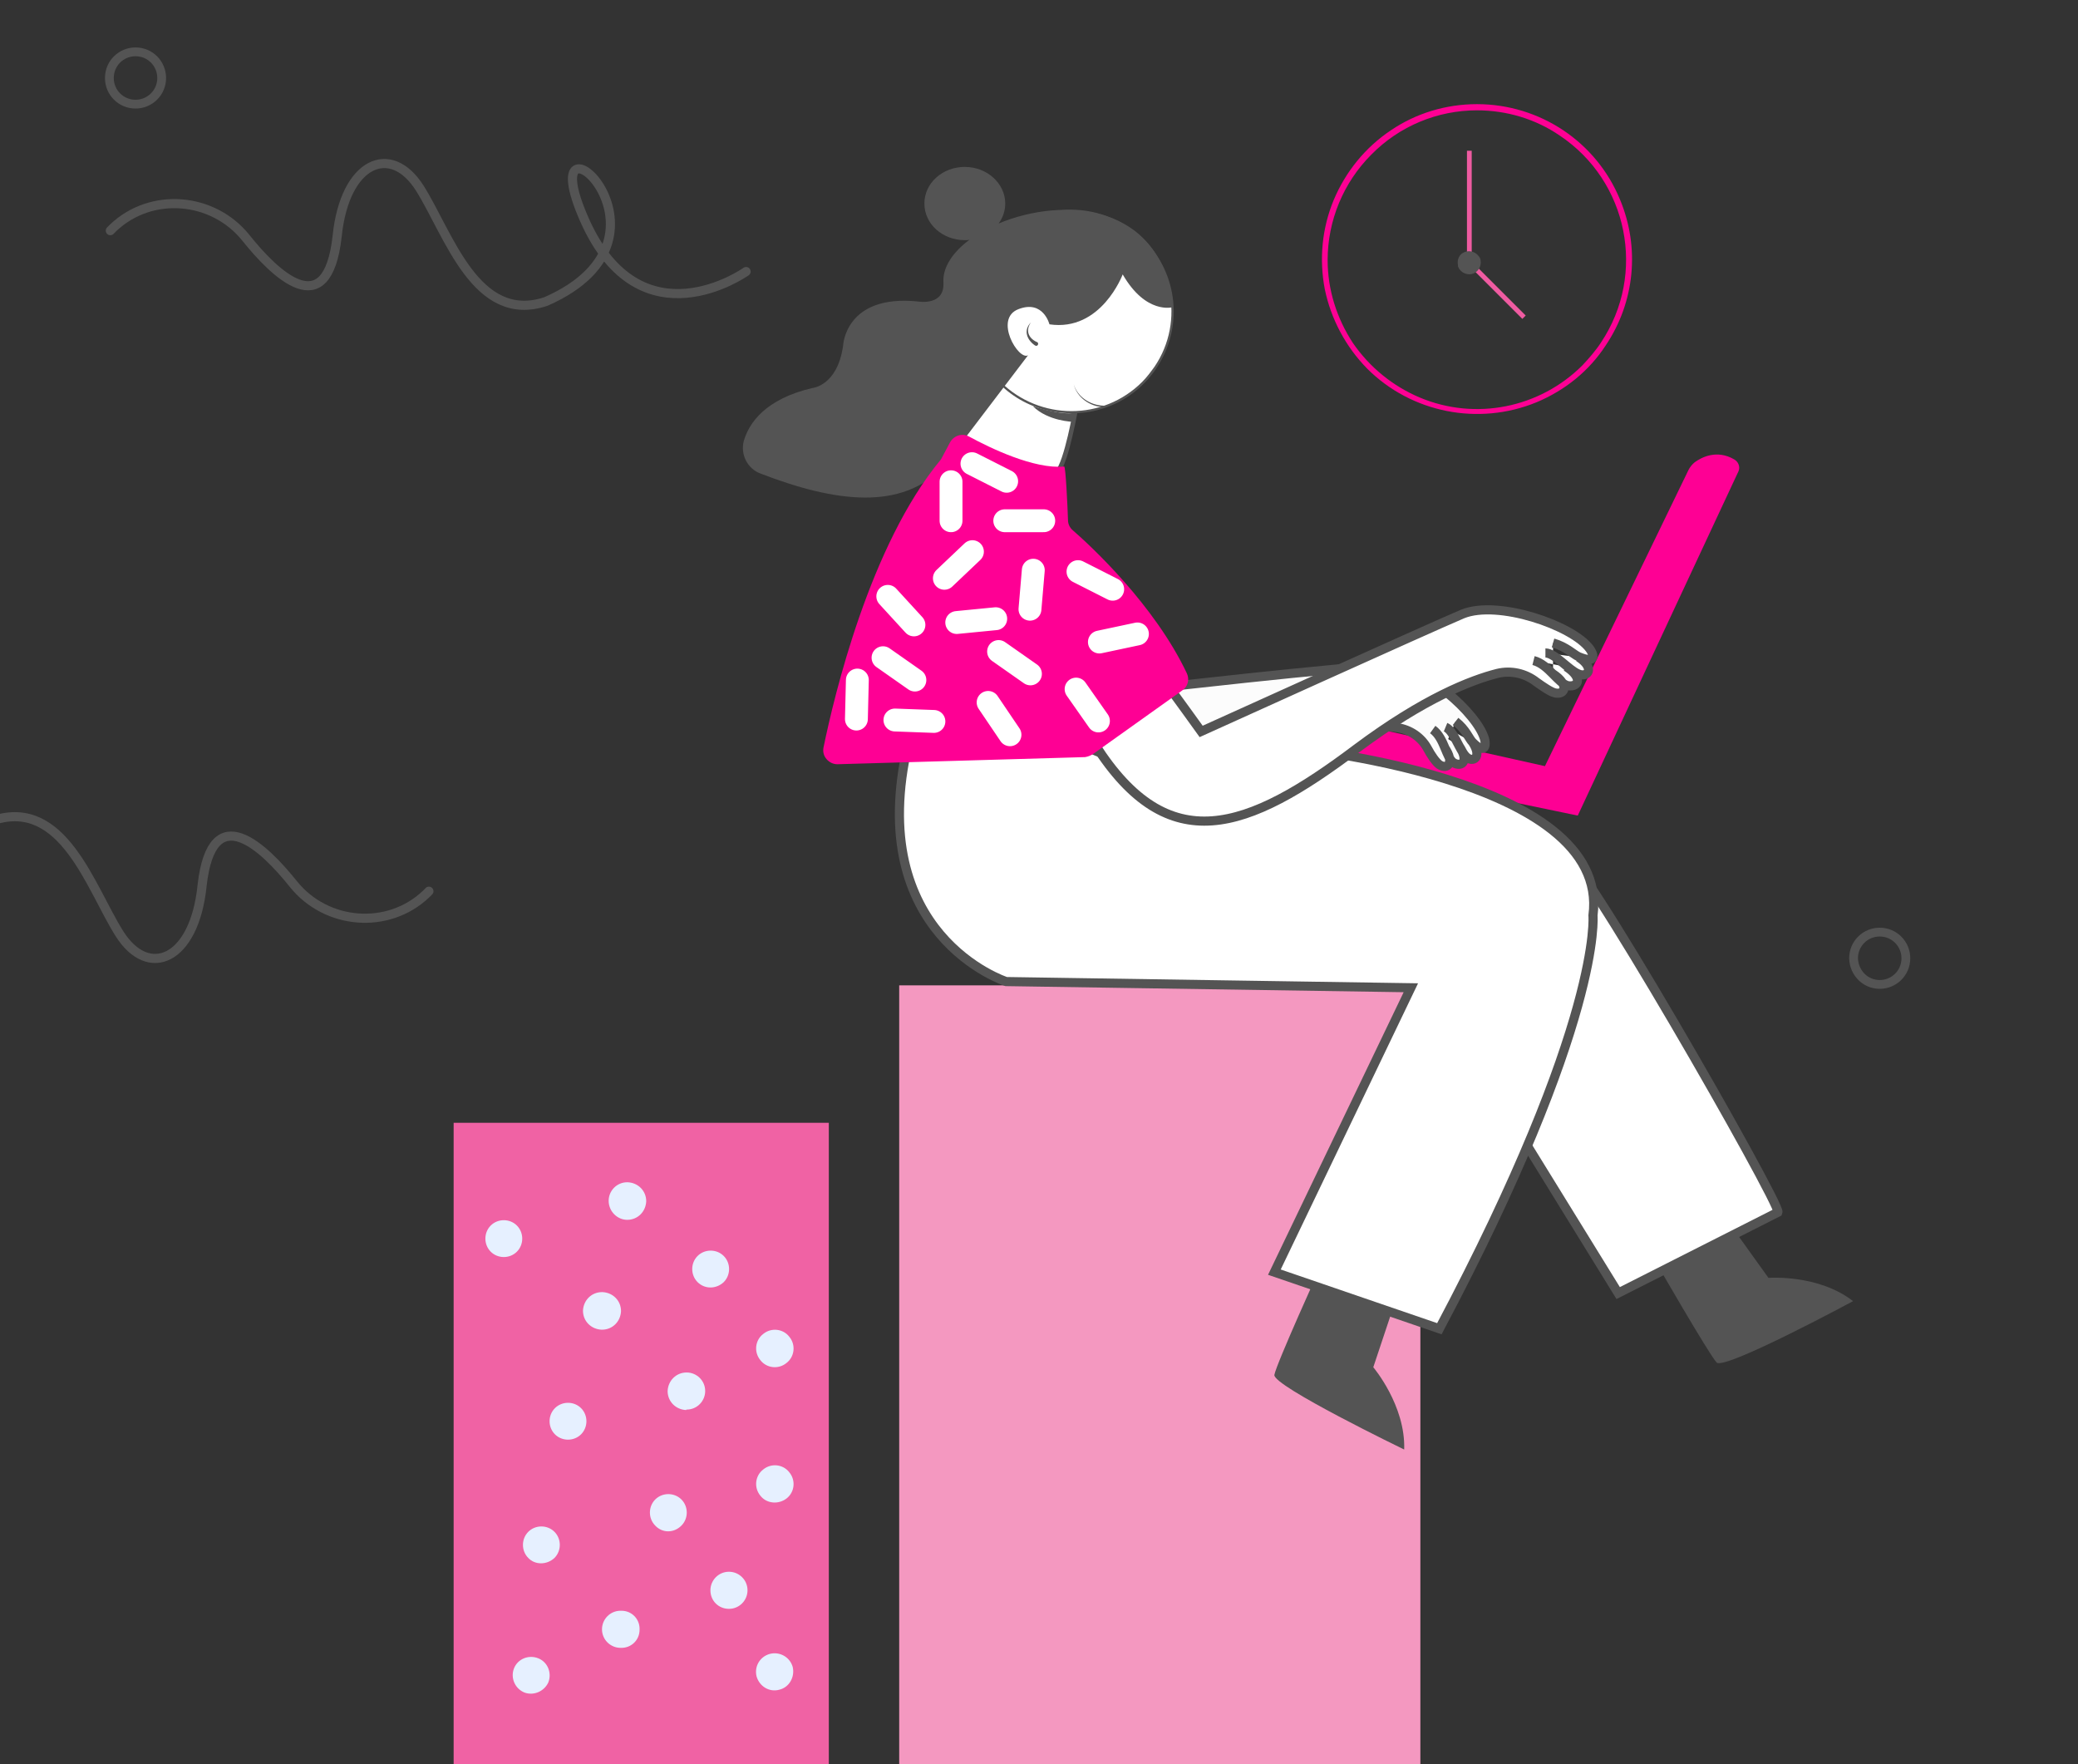 <?xml version="1.0" encoding="utf-8"?>
<!-- Generator: Adobe Illustrator 26.0.0, SVG Export Plug-In . SVG Version: 6.00 Build 0)  -->
<svg version="1.1" id="Layer_1" xmlns="http://www.w3.org/2000/svg" xmlns:xlink="http://www.w3.org/1999/xlink" x="0px" y="0px"
	 viewBox="0 0 437 371" style="enable-background:new 0 0 437 371;" xml:space="preserve">
<rect x="0" y="0" width="437" height="371" fill="#333333" stroke="none"/>
<style type="text/css">
	.st0{clip-path:url(#SVGID_00000127730370551536777280000015167368169038948254_);}
	.st1{fill:#FE0094;}
	.st2{fill:#F498C0;}
	.st3{fill:#545454;}
	.st4{fill:#FFFFFF;stroke:#545454;stroke-width:1.92;stroke-miterlimit:10;}
	.st5{fill:#FFFFFF;stroke:#545454;stroke-width:0.96;stroke-miterlimit:10;}
	.st6{fill:#FFFFFF;}
	.st7{fill:#FCFCFC;}
	.st8{fill:none;stroke:#545454;stroke-width:1.92;stroke-miterlimit:10;}
	.st9{fill:#F062A4;}
	.st10{fill:#E6F0FF;}
	.st11{fill:none;stroke:#545454;stroke-width:1.92;stroke-linecap:round;stroke-miterlimit:10;}
	.st12{fill:none;stroke:#545454;stroke-width:2.88;stroke-miterlimit:10;}
	.st13{fill:none;stroke:#FFFFFF;stroke-width:4.81;stroke-linecap:round;stroke-miterlimit:10;}
	.st14{fill:none;stroke:#545454;stroke-width:1.85;stroke-linecap:round;stroke-miterlimit:10;}
	.st15{fill:#F062A4;stroke:#EF5BA1;stroke-miterlimit:10;}
</style>
<g>
	<defs>
		<rect id="SVGID_1_" x="-10.2" y="4.5" width="437" height="370.7"/>
	</defs>
	<clipPath id="SVGID_00000000203350560346846100000017836980550296805014_">
		<use xlink:href="#SVGID_1_"  style="overflow:visible;"/>
	</clipPath>
	<g style="clip-path:url(#SVGID_00000000203350560346846100000017836980550296805014_);">
		<path class="st1" d="M365.6,99.1l-33.8,72.4l-57.3-11.9l2.9-9.1l47.5,10.6l30.2-62.3c0.3-0.6,0.8-1.2,1.3-1.6
			c1.5-1.1,4.7-2.7,8.3-0.6C365.6,97.1,366,98.2,365.6,99.1L365.6,99.1z"/>
		<path class="st2" d="M189.1,372.5h109.6V207.2H189.1V372.5z"/>
		<path class="st3" d="M293.2,274.3l-4.4,13.2c0,0,6.8,8,6.5,17.3c0,0-27.7-13.4-27.3-15.7s9.8-23,9.8-23L293.2,274.3L293.2,274.3z
			 M363.8,257.4l8.1,11.3c0,0,10.5-0.8,17.8,4.9c0,0-27.1,14.6-28.7,12.9S348,265,348,265L363.8,257.4L363.8,257.4z"/>
		<path class="st4" d="M328.2,178.9c1.8-3.6,46.4,74.4,45.7,76l-33.6,17l-22.7-36.8L328.2,178.9L328.2,178.9z"/>
		<path class="st4" d="M270.3,157.1c0,0,68.6,6.1,64.7,35.4c0,0,2.1,22-32.3,86.9l-34.7-11.9l28.7-59.8l-85.1-1.3
			c0,0-30.1-9.7-20.6-50.1l39.4-8.5L270.3,157.1L270.3,157.1z"/>
		<path class="st5" d="M226.3,85.6c0,0-2,11.7-4,13.7c-2,2-8.5,2-8.5,2L202,92l8.5-12.5L226.3,85.6z"/>
		<path class="st6" d="M228.7,86.5c11.6-1.9,19.4-12.8,17.6-24.3s-12.8-19.4-24.4-17.5c-11.6,1.9-19.4,12.8-17.6,24.3
			C206.2,80.5,217.1,88.4,228.7,86.5z"/>
		<path class="st3" d="M225.3,44.5c4.2,0,8.2,1.2,11.7,3.5c9.6,6.4,12.3,19.5,5.8,29.1c-0.8,1.1-1.6,2.2-2.6,3.2
			c-8.2,8.2-21.5,8.2-29.8,0c-1-1-1.8-2-2.6-3.2c-2.3-3.5-3.5-7.5-3.5-11.7c0-5.6,2.2-10.9,6.2-14.9
			C214.3,46.8,219.7,44.6,225.3,44.5L225.3,44.5z M225.3,44.1c-4.2,0-8.4,1.3-11.9,3.6c-7.2,4.8-10.8,13.5-9.1,22
			c1.7,8.5,8.3,15.2,16.9,16.8c4.2,0.8,8.5,0.4,12.4-1.2c3.9-1.6,7.3-4.4,9.6-7.9c5.7-8.5,4.6-19.8-2.7-27.1
			C236.4,46.4,231,44.1,225.3,44.1z"/>
		<path class="st7" d="M304,152.9c1.7,0.7,2.9,4.8,4.3,6.2c1.4,1.4,3.5,0.2,1.4-3 M303.8,157.2c2.2,3.2,0.6,4.7-1.1,3.6
			c-0.7-0.5-1.7-1.9-2.5-3.4c-1.3-2.4-3.7-4-6.4-4.4c-5.2-0.8-14.9-1-30.6,3.2c-25.7,6.7-41.8,6.1-46.5-19.8l17.5-4.5
			c0.2,0.5,3.3,13.4,3.3,13.4s47.4-5.4,54.5-5.4c7.3,0,18.7,10.1,20.2,15.5c0.3,1,0.3,3.5-2.5,0.7c-0.8-0.8-1.4-2.7-3.6-4.4
			 M306.8,156.8c2.2,3.2,0.7,4.6-1.1,3.6c-1.6-1-1.9-5.2-4.4-7"/>
		<path class="st8" d="M304,152.9c1.7,0.7,2.9,4.8,4.3,6.2c1.4,1.4,3.5,0.2,1.4-3 M303.8,157.2c2.2,3.2,0.6,4.7-1.1,3.6
			c-0.7-0.5-1.7-1.9-2.5-3.4c-1.3-2.4-3.7-4-6.4-4.4c-5.2-0.8-14.9-1-30.6,3.2c-25.7,6.7-41.8,6.1-46.5-19.8l17.5-4.5
			c0.2,0.5,3.3,13.4,3.3,13.4s47.4-5.4,54.5-5.4c7.3,0,18.7,10.1,20.2,15.5c0.3,1,0.3,3.5-2.5,0.7c-0.8-0.8-1.4-2.7-3.6-4.4
			 M306.8,156.8c2.2,3.2,0.7,4.6-1.1,3.6c-1.6-1-1.9-5.2-4.4-7"/>
		<path class="st6" d="M322.5,138.9c3.2,0.8,5.2,4.9,7.3,5.3c2.2,0.3,3.1-1.7-0.4-4 M332,138.2c3.5,2.3,1.9,4.4-0.1,3.5
			c-2-0.8-4.9-4.4-6.9-4.4 M332,138.2c3.5,2.3,1.9,4.4-0.1,3.5c-2-0.8-4.9-4.4-6.9-4.4 M326.6,141.7c3.5,2.3,2.5,4.5,0.4,4
			c-0.9-0.2-2.5-1.3-3.9-2.3c-2.3-1.8-5.3-2.5-8.2-1.8c-5.5,1.4-15.4,5.2-29.6,15.8c-23.1,17.4-39.6,23.4-55-0.8l15.8-11.7
			c0.4,0.4,6.5,8.9,6.5,8.9s47.9-21.7,55-24.7c7.4-3,23.1,2.4,26.7,7.3c0.7,0.9,1.8,3.4-2.3,1.7c-1.1-0.5-2.6-2.1-5.4-2.9"/>
		<path class="st8" d="M322.5,138.9c3.2,0.8,5.2,4.9,7.3,5.3c2.2,0.3,3.1-1.7-0.4-4 M332,138.2c3.5,2.3,1.9,4.4-0.1,3.5
			c-2-0.8-4.9-4.4-6.9-4.4 M332,138.2c3.5,2.3,1.9,4.4-0.1,3.5c-2-0.8-4.9-4.4-6.9-4.4 M326.6,141.7c3.5,2.3,2.5,4.5,0.4,4
			c-0.9-0.2-2.5-1.3-3.9-2.3c-2.3-1.8-5.3-2.5-8.2-1.8c-5.5,1.4-15.4,5.2-29.6,15.8c-23.1,17.4-39.6,23.4-55-0.8l15.8-11.7
			c0.4,0.4,6.5,8.9,6.5,8.9s47.9-21.7,55-24.7c7.4-3,23.1,2.4,26.7,7.3c0.7,0.9,1.8,3.4-2.3,1.7c-1.1-0.5-2.6-2.1-5.4-2.9"/>
		<path class="st9" d="M95.4,372.3h78.9V236.1H95.4V372.3z"/>
		<path class="st10" d="M131.9,256.5c2.2,0,3.9-1.7,4-3.9c0-2.2-1.7-3.9-3.9-4c0,0-0.1,0-0.1,0c-2.2,0-3.9,1.8-3.9,3.9
			C128,254.7,129.8,256.5,131.9,256.5z M108.7,263.2c1.5-1.5,1.5-4,0-5.5c0,0,0,0,0,0c-1.5-1.5-4-1.5-5.5,0c-1.5,1.5-1.5,4,0,5.5
			c0,0,0,0,0,0C104.7,264.7,107.2,264.7,108.7,263.2z M126.6,279.6c2.2,0,3.9-1.7,4-3.9c0-2.2-1.7-3.9-3.9-4c0,0-0.1,0-0.1,0
			c-2.2,0-3.9,1.7-4,3.9c0,2.2,1.7,3.9,3.9,4C126.5,279.6,126.6,279.6,126.6,279.6z M122.2,301.6c1.5-1.5,1.5-4,0-5.5c0,0,0,0,0,0
			c-1.5-1.5-4-1.5-5.5,0c-1.5,1.5-1.5,4,0,5.5c0,0,0,0,0,0C118.2,303.1,120.7,303.1,122.2,301.6z M116.6,327.6c1.5-1.5,1.5-4,0-5.5
			c0,0,0,0,0,0c-1.5-1.5-4-1.5-5.5,0c-1.5,1.5-1.5,4,0,5.5c0,0,0,0,0,0C112.5,329.1,115,329.1,116.6,327.6z M130.5,346.5
			c2.2,0.1,4-1.6,4-3.8c0.1-2.2-1.6-4-3.8-4c-0.1,0-0.1,0-0.2,0c-2.2,0-3.9,1.8-3.9,3.9C126.6,344.8,128.4,346.5,130.5,346.5
			L130.5,346.5z M115.3,353.8c0.8-2-0.1-4.3-2.1-5.1c-2-0.8-4.3,0.1-5.1,2.1c-0.8,2,0.2,4.3,2.2,5.1
			C112.2,356.6,114.4,355.7,115.3,353.8L115.3,353.8z M143.3,320.8c1.5-1.5,1.5-4,0-5.5c0,0,0,0,0,0c-1.5-1.5-4-1.5-5.5,0
			c-1.5,1.5-1.5,4,0,5.5c0,0,0,0,0,0C139.3,322.4,141.7,322.4,143.3,320.8z M144.4,296.4c2.2,0,3.9-1.8,3.9-3.9
			c0-2.2-1.8-3.9-3.9-3.9c0,0,0,0,0,0c-2.2,0-3.9,1.7-4,3.9c0,2.2,1.7,3.9,3.9,4C144.3,296.4,144.4,296.4,144.4,296.4L144.4,296.4z
			 M165.4,286.6c1.7-1.3,2-3.8,0.6-5.5c0,0,0,0,0,0c-1.3-1.7-3.8-2-5.5-0.6c-1.7,1.3-2,3.8-0.6,5.5c0,0,0,0,0,0
			C161.2,287.7,163.7,288,165.4,286.6z M165.4,315.1c1.7-1.3,2-3.8,0.6-5.5c0,0,0,0,0,0c-1.3-1.7-3.8-2-5.5-0.6
			c-1.7,1.3-2,3.8-0.6,5.5c0,0,0,0,0,0C161.2,316.2,163.7,316.4,165.4,315.1z M153.3,338.3c2.2,0,3.9-1.8,3.9-3.9
			c0-2.2-1.8-3.9-3.9-3.9c-2.2,0-3.9,1.8-3.9,3.9l0,0C149.4,336.6,151.1,338.3,153.3,338.3z M163.9,355.3c2.1-0.5,3.3-2.7,2.8-4.8
			c0,0,0,0,0,0c-0.6-2.1-2.8-3.3-4.9-2.7c-2,0.6-3.2,2.6-2.7,4.7C159.7,354.6,161.8,355.9,163.9,355.3z M152.2,269.6
			c1.5-1.5,1.5-4,0-5.5c0,0,0,0,0,0c-1.5-1.5-4-1.5-5.5,0c-1.5,1.5-1.5,4,0,5.5c0,0,0,0,0,0C148.2,271.1,150.6,271.1,152.2,269.6z"
			/>
		<path class="st11" d="M156.9,57.1c0,0-22.2,15.8-34-10.9s23.6,3.3-8.1,17.2c-14.7,4.9-20.4-14.1-26.5-23.8
			c-6.1-9.7-15.8-5.6-17.4,10.1c-2.1,18.8-13.2,7.8-19.2,0.3c-6.9-8.6-19.9-9.7-27.9-2.1l-0.6,0.6 M-1.4,172.5
			c14.7-4.8,20.4,14.1,26.5,23.8c6.1,9.7,15.8,5.7,17.4-10.1c2.1-18.8,13.2-7.8,19.2-0.3c6.9,8.6,19.9,9.7,27.9,2.1
			c0.2-0.2,0.4-0.4,0.6-0.6"/>
		<path class="st12" d="M435.2,372.5H-1.6"/>
		<path class="st3" d="M160,99.6c15.8,6.1,29.7,7.8,38.4-1.5l17.8-23.4c-2,1.2-7.3-7.7-2-9.7c5.2-2,6.5,3.2,6.5,3.2
			c10.9,1.6,15.4-10.5,15.4-10.5c4.9,8.5,10.5,6.9,10.5,6.9c-2.1-22-23-23.3-36.6-17.6c0.9-1.2,1.4-2.7,1.4-4.2
			c0-4.2-3.8-7.7-8.5-7.7c-4.7,0-8.5,3.4-8.5,7.7s3.8,7.7,8.5,7.7c0.3,0,0.7,0,1-0.1c-3.5,2.6-5.7,5.8-5.5,9c0.3,5-5.3,4-5.3,4
			c-15.4-1.6-15.8,9.3-15.8,9.3c-1.2,8.5-6.5,8.9-6.5,8.9c-9.8,2.3-13.3,7.3-14.4,11.2C155.7,95.6,157.2,98.6,160,99.6L160,99.6z"/>
		<path class="st1" d="M223.8,98.1c0.3,0,0.7,8.1,0.8,11.3c0,0.8,0.4,1.6,1,2.1c3.7,3.2,17.2,15.7,24,30.1c0.6,1.3,0.2,2.8-1,3.6
			l-18.8,13.4c-0.5,0.3-1,0.5-1.6,0.6l-52.1,1.5c-0.9,0-1.7-0.4-2.3-1.1c-0.6-0.7-0.8-1.6-0.6-2.5c2.2-10.7,9.7-42.4,24.6-60.4
			c0.1-0.1,0.2-0.3,0.3-0.5l1.7-3.2c0.8-1.4,2.5-2,4-1.2C208.2,94.2,217.5,98.7,223.8,98.1L223.8,98.1z"/>
		<path class="st13" d="M200,101.3v8.2 M219.5,109.5h-8.2 M198.6,121.6l5.9-5.6 M217.3,119.9l-0.7,8.2 M226.7,120.2l7.3,3.7
			 M231.2,135l8-1.7 M226.3,144.9l4.7,6.7 M204.4,97.5l7.3,3.7 M186.7,125.4l5.5,6 M201.2,130.9l8.2-0.8 M210,137l6.7,4.7
			 M185.7,138.3l6.7,4.7 M180.3,143l-0.2,8.2 M196.4,151.7l-8.2-0.3 M212.4,154.5l-4.6-6.8"/>
		<path class="st3" d="M216.8,67.8c-1.2,1.7-0.5,3.3,1.2,4.1c0.2,0,0.4,0.3,0.3,0.5c0,0.2-0.3,0.4-0.5,0.3c-0.1,0-0.1-0.1-0.2-0.1
			C215.9,71.4,215.2,69.4,216.8,67.8L216.8,67.8z M232.1,85.6c-2.9-0.1-5.6-2-6.3-4.8c0,0,0,0,0,0c0,0,0,0,0,0c0,0,0,0,0,0
			c0,0,0,0,0,0c0.8,2.7,3.5,4.4,6.2,4.5c0.1,0,0.2,0.1,0.2,0.2S232.3,85.6,232.1,85.6C232.1,85.6,232.1,85.6,232.1,85.6L232.1,85.6
			L232.1,85.6z"/>
		<path class="st14" d="M395.3,207c3,0,5.5-2.4,5.5-5.5c0-3-2.4-5.5-5.5-5.5c-3,0-5.5,2.4-5.5,5.5v0
			C389.9,204.6,392.3,207,395.3,207C395.3,207,395.3,207,395.3,207z M28.5,21.9c3,0,5.5-2.4,5.5-5.5c0,0,0,0,0,0
			c0-3-2.4-5.5-5.5-5.5h0c-3,0-5.5,2.4-5.5,5.5C23,19.5,25.5,21.9,28.5,21.9z"/>
		<path class="st3" d="M225.7,88.7c0,0-5.3-0.1-8.5-3.3c0,0,6.1,2,8.7,1.4L225.7,88.7L225.7,88.7z"/>
		<path class="st1" d="M310.6,23.2c6.2,0,12.3,1.8,17.4,5.3c14.4,9.6,18.3,29.1,8.7,43.5c-1.1,1.7-2.5,3.3-3.9,4.8
			c-9,9-22.5,11.7-34.2,6.8c-5.7-2.4-10.6-6.4-14.1-11.5c-3.4-5.2-5.3-11.2-5.3-17.4c0-8.3,3.3-16.3,9.2-22.2
			C294.3,26.5,302.3,23.2,310.6,23.2 M310.6,21.9c-6.5,0-12.8,1.9-18.1,5.5c-5.4,3.6-9.5,8.7-12,14.6c-2.5,6-3.1,12.5-1.9,18.8
			c1.3,6.3,4.4,12.1,8.9,16.7c9.3,9.3,23.4,12.1,35.6,7.1c6-2.5,11.1-6.6,14.6-12c6.1-9.1,7.2-20.5,3-30.6
			C335.7,29.8,323.8,21.9,310.6,21.9z"/>
		<path class="st15" d="M309,31.7v23.5 M320.5,66.7L309,55.2"/>
		<path class="st3" d="M311.4,55.2c0,1-0.6,1.9-1.5,2.3c-1.2,0.5-2.7-0.1-3.2-1.3c-0.1-0.1-0.1-0.3-0.1-0.5c-0.2-1,0.2-2,1-2.5
			c1.1-0.7,2.6-0.4,3.4,0.7C311.3,54.2,311.4,54.7,311.4,55.2L311.4,55.2z"/>
	</g>
</g>
</svg>
